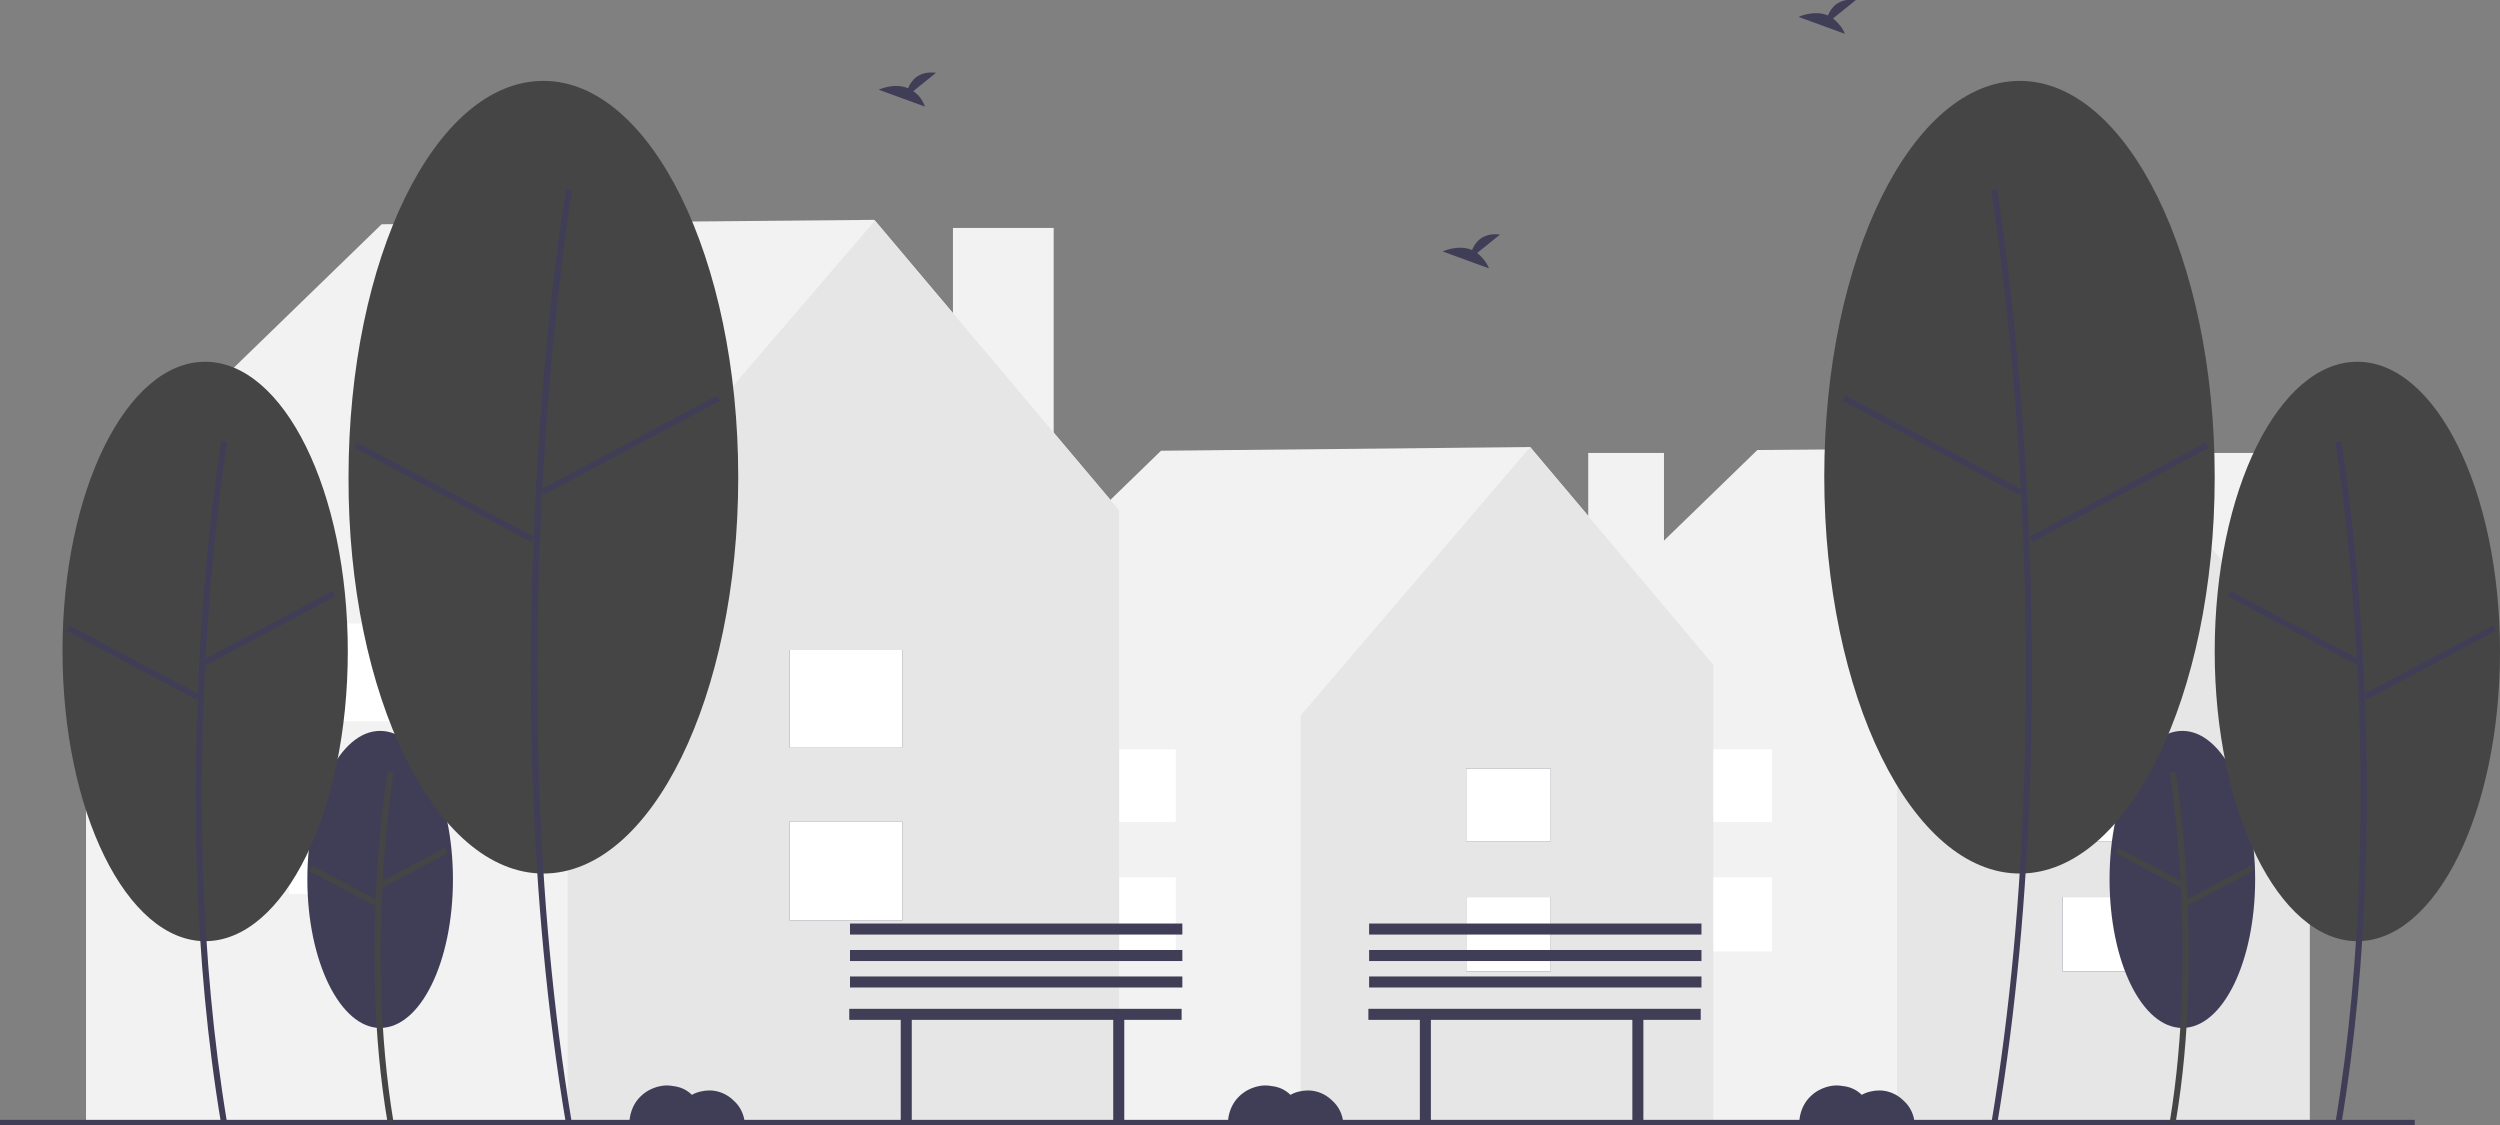 <?xml version="1.0" encoding="utf-8"?>
<!-- Generator: Adobe Illustrator 26.1.0, SVG Export Plug-In . SVG Version: 6.00 Build 0)  -->
<svg version="1.1" id="Layer_1" xmlns="http://www.w3.org/2000/svg" xmlns:xlink="http://www.w3.org/1999/xlink" x="0px" y="0px"
	 viewBox="0 0 340 153" style="enable-background:new 0 0 340 153;" xml:space="preserve">
<rect x="0" y="0" width="340" height="153" fill="#808080" stroke="none"/>
<style type="text/css">
	.st0{clip-path:url(#SVGID_00000141452397101263343680000016017840894008881296_);}
	.st1{fill:#F2F2F3;}
	.st2{fill:#E6E6E6;}
	.st3{fill:#403D56;}
	.st4{fill:#FFFFFF;}
	.st5{fill:#454546;}
</style>
<g>
	<defs>
		<rect id="SVGID_1_" y="0" width="340" height="153"/>
	</defs>
	<clipPath id="SVGID_00000160184544494371778850000015192651072558321024_">
		<use xlink:href="#SVGID_1_"  style="overflow:visible;"/>
	</clipPath>
	<g style="clip-path:url(#SVGID_00000160184544494371778850000015192651072558321024_);">
		<path class="st1" d="M307.4,61.6h-10.3v35.4h10.3V61.6z"/>
		<path class="st1" d="M314.2,90.4l-25-29.6L239,61.2l-30.4,29.5l0.6,0.4H209v61.4h105.1V91.1L314.2,90.4z"/>
		<path class="st2" d="M289.2,60.8L258,97.3v55.3h56.1V90.4L289.2,60.8z"/>
		<path class="st3" d="M292,122h-11.5v10.1H292V122z"/>
		<path class="st3" d="M292,104.5h-11.5v9.9H292V104.5z"/>
		<path class="st4" d="M292,122h-11.5v10.1H292V122z"/>
		<path class="st4" d="M292,104.5h-11.5v9.9H292V104.5z"/>
		<path class="st4" d="M241,119.3h-11.5v10.1H241V119.3z"/>
		<path class="st4" d="M241,101.9h-11.5v9.9H241V101.9z"/>
		<path class="st1" d="M226.3,61.6H216v35.4h10.3V61.6z"/>
		<path class="st1" d="M233.1,90.4l-25-29.6l-50.2,0.5l-30.4,29.5l0.6,0.4h-0.2v61.4H233V91.1L233.1,90.4z"/>
		<path class="st2" d="M208.1,60.8l-31.2,36.5v55.3H233V90.4L208.1,60.8z"/>
		<path class="st3" d="M210.9,122h-11.5v10.1h11.5V122z"/>
		<path class="st3" d="M210.9,104.5h-11.5v9.9h11.5V104.5z"/>
		<path class="st4" d="M210.9,122h-11.5v10.1h11.5V122z"/>
		<path class="st4" d="M210.9,104.5h-11.5v9.9h11.5V104.5z"/>
		<path class="st4" d="M159.9,119.3h-11.5v10.1h11.5V119.3z"/>
		<path class="st4" d="M159.9,101.9h-11.5v9.9h11.5V101.9z"/>
		<path class="st1" d="M143.3,31h-13.7v47.3h13.7V31z"/>
		<path class="st1" d="M152.3,69.5l-33.4-39.6l-67,0.6L11.2,70l0.8,0.5h-0.3v82.1h140.5V70.5L152.3,69.5z"/>
		<path class="st2" d="M119,30L77.2,78.7v73.8h75V69.4L119,30z"/>
		<path class="st3" d="M122.7,111.7h-15.3v13.5h15.3V111.7z"/>
		<path class="st3" d="M122.7,88.4h-15.3v13.3h15.3V88.4z"/>
		<path class="st4" d="M122.7,111.7h-15.3v13.5h15.3V111.7z"/>
		<path class="st4" d="M122.7,88.4h-15.3v13.3h15.3V88.4z"/>
		<path class="st4" d="M54.6,108.1H39.3v13.5h15.3V108.1z"/>
		<path class="st4" d="M54.6,84.8H39.3v13.3h15.3V84.8z"/>
		<path class="st3" d="M328.4,152.3H0v0.7h328.4V152.3z"/>
		<path class="st3" d="M51.7,139.8c5.5,0,9.9-9,9.9-20.2s-4.4-20.2-9.9-20.2c-5.5,0-9.9,9-9.9,20.2S46.3,139.8,51.7,139.8z"/>
		<path class="st5" d="M52.7,152.6c-4-23.7,0-47.4,0-47.6l0.8,0.1c0,0.2-3.9,23.8,0,47.4L52.7,152.6z"/>
		<path class="st5" d="M60.5,115.3l-9,4.8l0.4,0.7l9-4.8L60.5,115.3z"/>
		<path class="st5" d="M42.4,117.7l-0.4,0.7l9,4.8l0.4-0.7L42.4,117.7z"/>
		<path class="st5" d="M27.9,128c10.7,0,19.4-17.6,19.4-39.4c0-21.8-8.7-39.4-19.4-39.4S8.5,66.8,8.5,88.5
			C8.5,110.3,17.2,128,27.9,128z"/>
		<path class="st3" d="M30.1,153c-7.8-46.4-0.1-92.5,0-93l0.8,0.1c-0.1,0.5-7.7,46.5,0,92.7L30.1,153z"/>
		<path class="st3" d="M45.2,80.4l-17.5,9.3l0.4,0.7l17.5-9.3L45.2,80.4z"/>
		<path class="st3" d="M9.5,85.1l-0.4,0.7l17.5,9.3l0.4-0.7L9.5,85.1z"/>
		<path class="st5" d="M73.9,118.8c14.7,0,26.5-24.1,26.5-53.9c0-29.8-11.9-53.9-26.5-53.9c-14.7,0-26.5,24.1-26.5,53.9
			C47.3,94.6,59.2,118.8,73.9,118.8z"/>
		<path class="st3" d="M77,153C66.3,89.6,76.8,26.4,77,25.8l0.8,0.1c-0.1,0.6-10.6,63.7,0,127L77,153z"/>
		<path class="st3" d="M97.5,53.8l-24,12.8l0.4,0.7l24-12.8L97.5,53.8z"/>
		<path class="st3" d="M48.6,60.2l-0.4,0.7l24,12.8l0.4-0.7L48.6,60.2z"/>
		<path class="st3" d="M296.8,139.8c5.5,0,9.9-9,9.9-20.2s-4.4-20.2-9.9-20.2c-5.5,0-9.9,9-9.9,20.2S291.3,139.8,296.8,139.8z"/>
		<path class="st5" d="M295.9,152.6c4-23.7,0-47.4,0-47.6l-0.8,0.1c0,0.2,3.9,23.8,0,47.4L295.9,152.6z"/>
		<path class="st5" d="M288.1,115.3l-0.4,0.7l9,4.8l0.4-0.7L288.1,115.3z"/>
		<path class="st5" d="M306.1,117.7l-9,4.8l0.4,0.7l9-4.8L306.1,117.7z"/>
		<path class="st5" d="M320.6,128c10.7,0,19.4-17.6,19.4-39.4c0-21.8-8.7-39.4-19.4-39.4c-10.7,0-19.4,17.6-19.4,39.4
			C301.2,110.3,309.9,128,320.6,128z"/>
		<path class="st3" d="M318.4,153c7.8-46.4,0.1-92.5,0-93l-0.8,0.1c0.1,0.5,7.7,46.5,0,92.7L318.4,153z"/>
		<path class="st3" d="M303.4,80.4l-0.4,0.7l17.5,9.3l0.4-0.7L303.4,80.4z"/>
		<path class="st3" d="M339,85.1l-17.5,9.3l0.4,0.7l17.5-9.3L339,85.1z"/>
		<path class="st5" d="M274.7,118.8c14.7,0,26.5-24.1,26.5-53.9c0-29.8-11.9-53.9-26.5-53.9S248.1,35,248.1,64.8
			C248.1,94.6,260,118.8,274.7,118.8z"/>
		<path class="st3" d="M271.6,153c10.6-63.4,0.1-126.6,0-127.2l-0.8,0.1c0.1,0.6,10.6,63.7,0,127L271.6,153z"/>
		<path class="st3" d="M251,53.8l-0.4,0.7l24,12.8l0.4-0.7L251,53.8z"/>
		<path class="st3" d="M300,60.2L276,73l0.4,0.7l24-12.8L300,60.2z"/>
		<path class="st3" d="M200.9,34.4l3.1-2.5c-2.4-0.3-3.4,1.1-3.8,2.1c-1.9-0.8-4,0.2-4,0.2l6.3,2.3C202.2,35.7,201.6,35,200.9,34.4
			L200.9,34.4z"/>
		<path class="st3" d="M124.2,12.4l3.1-2.5c-2.4-0.3-3.4,1.1-3.8,2.1c-1.9-0.8-4,0.2-4,0.2l6.3,2.3C125.5,13.7,125,12.9,124.2,12.4
			L124.2,12.4z"/>
		<path class="st3" d="M249.3,2.5l3.1-2.5c-2.4-0.3-3.4,1.1-3.8,2.1c-1.9-0.8-4,0.2-4,0.2l6.3,2.3C250.6,3.8,250,3.1,249.3,2.5
			L249.3,2.5z"/>
		<path class="st3" d="M255.6,148.3c-0.8,0-1.7,0.2-2.4,0.6c-0.7-0.7-1.6-1.1-2.6-1.2c-1-0.2-2,0-2.9,0.4c-0.9,0.4-1.7,1.1-2.2,1.9
			c-0.5,0.8-0.8,1.8-0.8,2.8h15.7c-0.1-1.2-0.6-2.3-1.5-3.1C258,148.8,256.8,148.3,255.6,148.3L255.6,148.3z"/>
		<path class="st3" d="M96.5,148.3c-0.8,0-1.7,0.2-2.4,0.6c-0.7-0.7-1.6-1.1-2.6-1.2c-1-0.2-2,0-2.9,0.4c-0.9,0.4-1.7,1.1-2.2,1.9
			c-0.5,0.8-0.8,1.8-0.8,2.8h15.7c-0.1-1.2-0.6-2.3-1.5-3.1C98.9,148.8,97.7,148.3,96.5,148.3L96.5,148.3z"/>
		<path class="st3" d="M177.9,148.3c-0.8,0-1.7,0.2-2.4,0.6c-0.7-0.7-1.6-1.1-2.6-1.2c-1-0.2-2,0-2.9,0.4c-0.9,0.4-1.7,1.1-2.2,1.9
			c-0.5,0.8-0.8,1.8-0.8,2.8h15.7c-0.1-1.2-0.6-2.3-1.5-3.1C180.3,148.8,179.1,148.3,177.9,148.3L177.9,148.3z"/>
		<path class="st3" d="M160.7,137.2h-45.2v1.5h7v13.8h1.5v-13.8h27.4v13.8h1.5v-13.8h7.8V137.2z"/>
		<path class="st3" d="M160.8,132.8h-45.2v1.5h45.2V132.8z"/>
		<path class="st3" d="M160.8,129.2h-45.2v1.5h45.2V129.2z"/>
		<path class="st3" d="M160.8,125.6h-45.2v1.5h45.2V125.6z"/>
		<path class="st3" d="M231.3,137.2h-45.2v1.5h7v13.8h1.5v-13.8H222v13.8h1.5v-13.8h7.8V137.2z"/>
		<path class="st3" d="M231.4,132.8h-45.2v1.5h45.2V132.8z"/>
		<path class="st3" d="M231.4,129.2h-45.2v1.5h45.2V129.2z"/>
		<path class="st3" d="M231.4,125.6h-45.2v1.5h45.2V125.6z"/>
	</g>
</g>
</svg>
